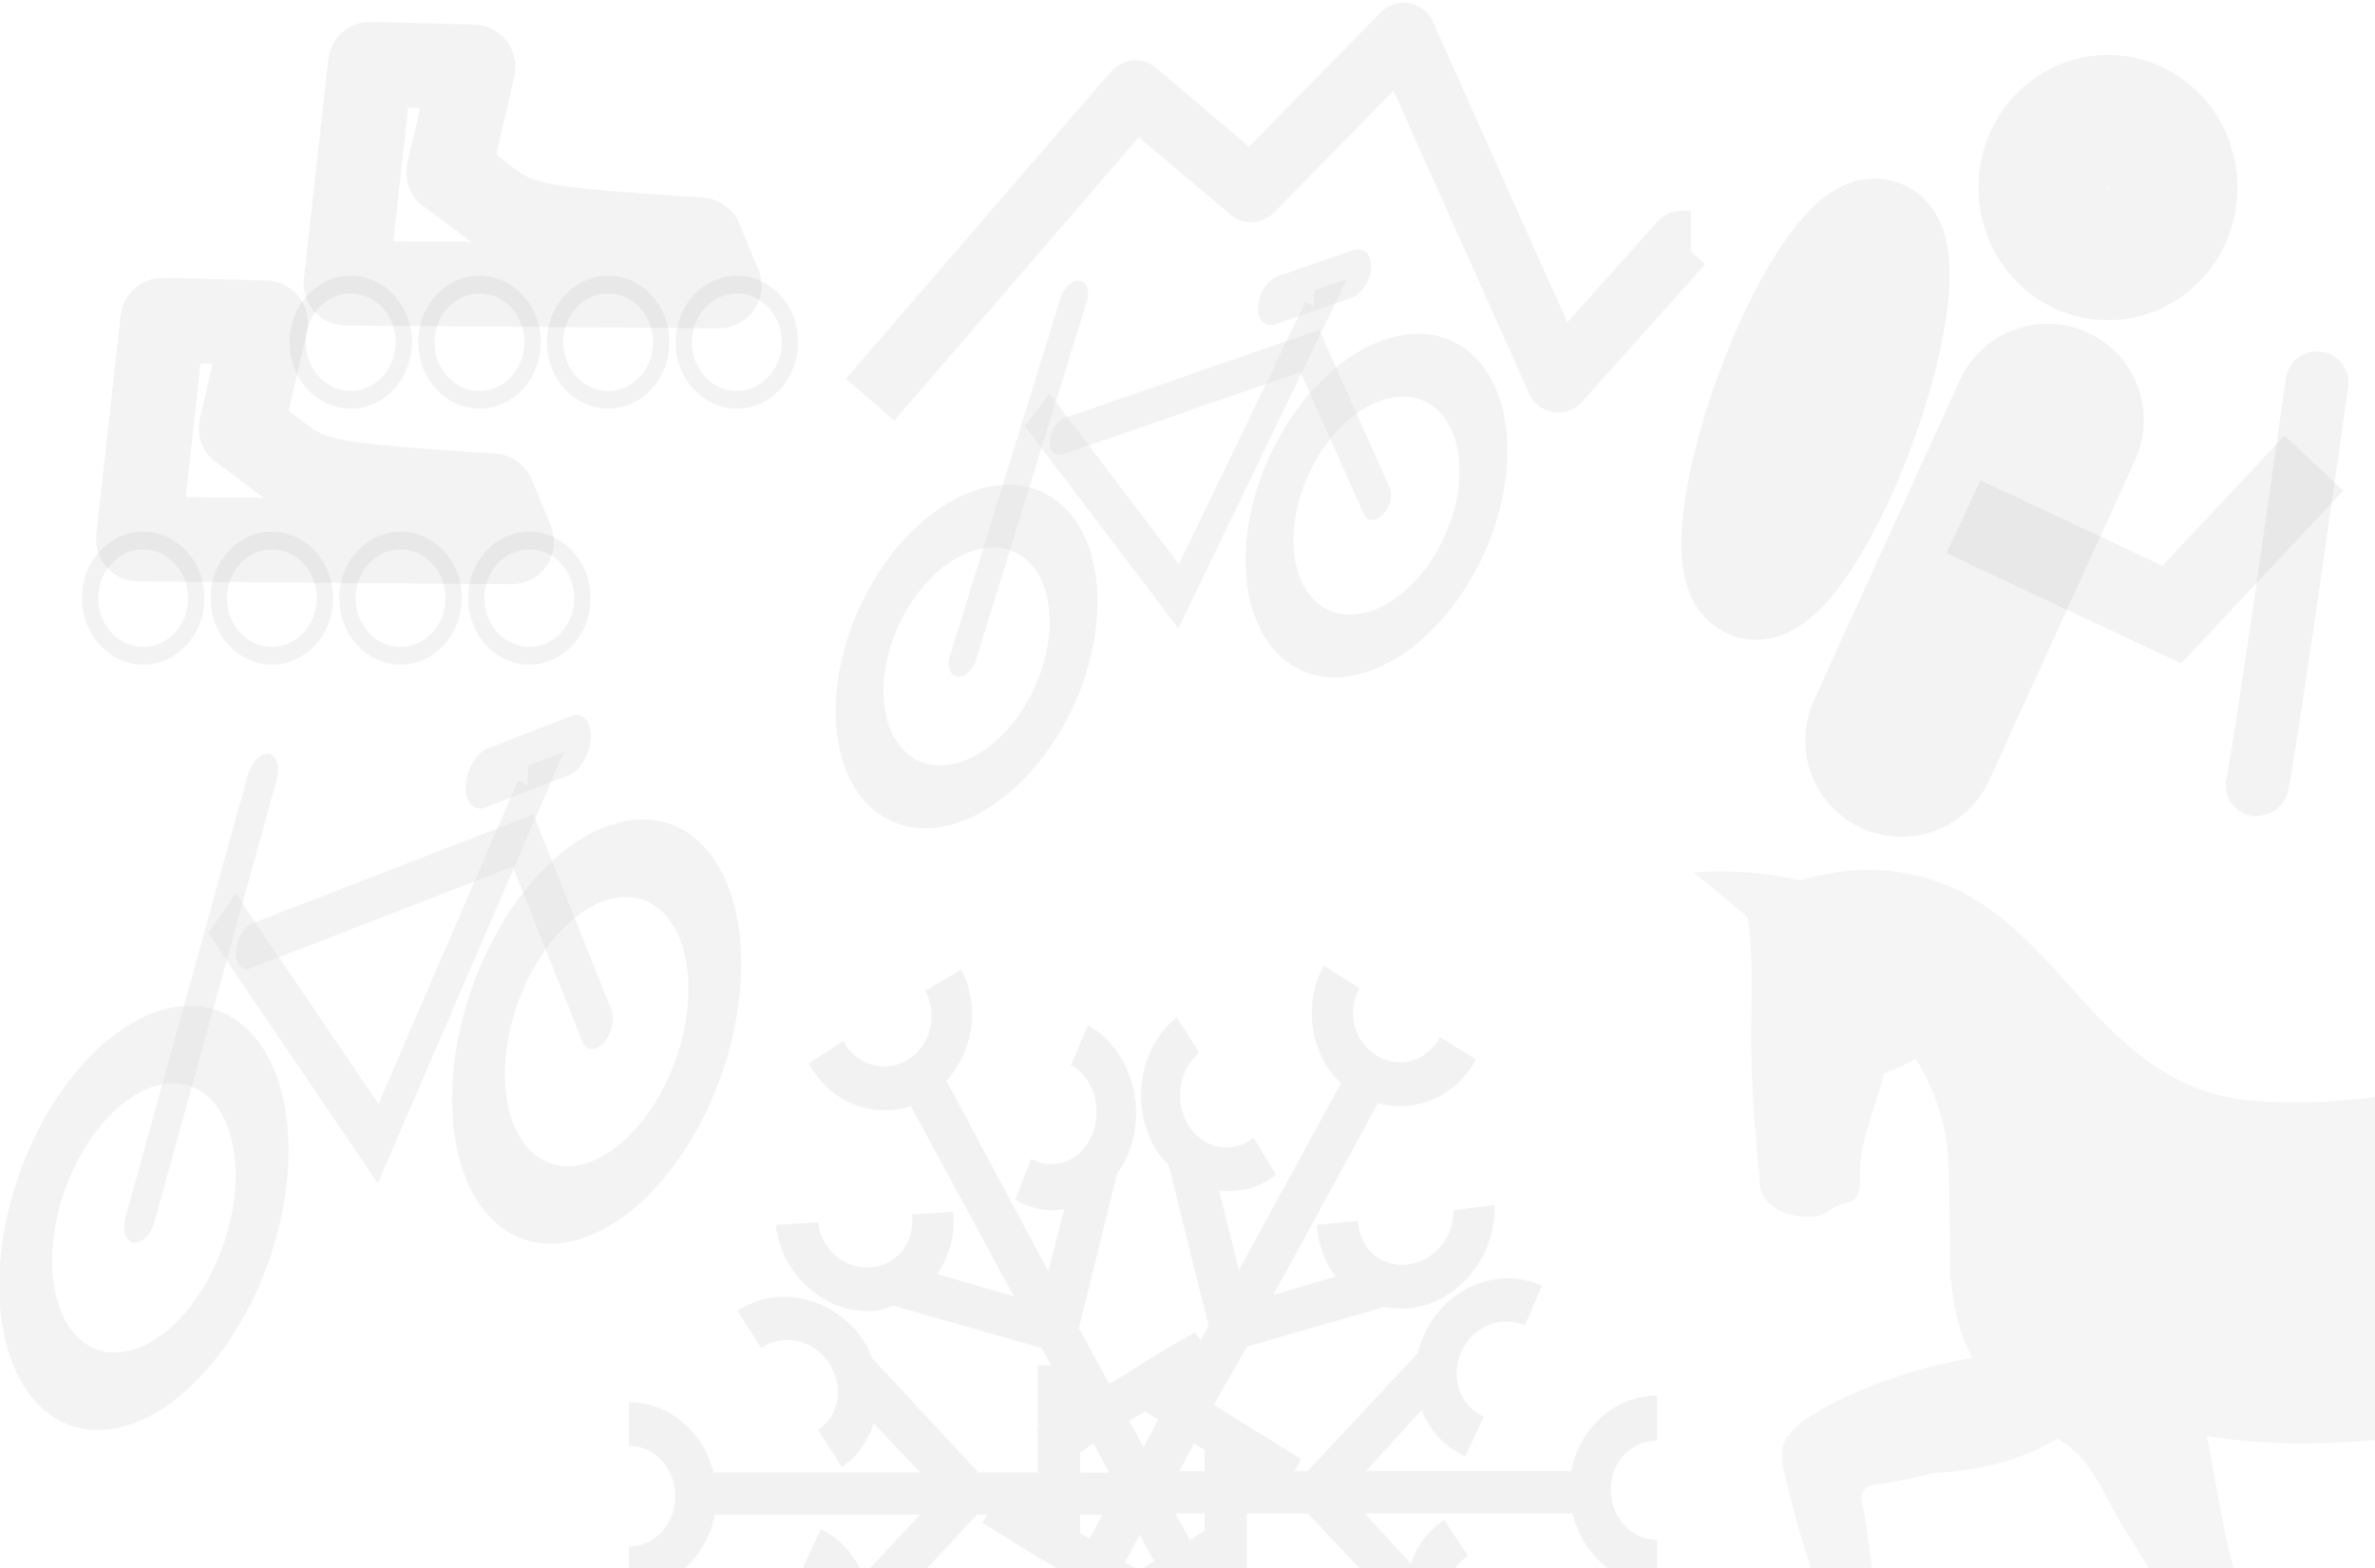 <?xml version="1.0" encoding="UTF-8" standalone="no"?>
<svg xmlns="http://www.w3.org/2000/svg" xmlns:osb="http://www.openswatchbook.org/uri/2009/osb" height="39.511" viewBox="0 0 56.076 37.041" width="59.814" version="1.1">
 <g transform="translate(-273.434 -534.278)">
  <g opacity=".123" stroke-opacity=".392" transform="matrix(1.246 -.483 -.071 1.766 125.334 342.949)" stroke="#000000" fill="none">
   <g>
    <g stroke-linecap="round">
     <circle stroke-linejoin="round" cx="130.726" cy="160.382" r="2.236"/>
     <circle stroke-linejoin="round" cx="130.726" transform="translate(8.571 -.149)" cy="160.382" r="2.236"/>
     <path d="m130.652 160.382c2.012-5.366 2.012-5.366 2.012-5.366" stroke-width="0.6"/>
    </g>
    <path d="m131.993 156.655 3.184 3.95 2.681-4.025h-0.084" stroke-width=".636"/>
    <path d="m132.59 157.251h5.143l1.565 2.907v0" stroke-linecap="round" stroke-width="0.6"/>
   </g>
   <path d="m136.982 156.208h1.58" stroke-linecap="round" stroke-width=".79px"/>
  </g>
  <g stroke="#000000" fill="none">
   <circle opacity=".123" stroke-linejoin="round" stroke-width="2.5" stroke-opacity=".407" cy="152.071" stroke-linecap="round" transform="matrix(1.233 0 0 1.263 153.06 346.641)" cx="137.993" r="1.23"/>
   <path opacity=".123" d="m319.794 546.482 4.919 2.31 3.354-3.577" stroke-opacity=".407" stroke-width="1.9"/>
   <g stroke-opacity=".407" stroke-linecap="round">
    <ellipse opacity=".123" stroke-linejoin="round" rx="1.081" cy="155.798" transform="matrix(.979 .361 -.347 .94 242.489 350.339)" ry="4.435" cx="130.615" stroke-width="2.5"/>
    <path opacity=".123" d="m328.141 543.32c-1.342 9.497-1.416 9.497-1.416 9.497" stroke-width="1.485"/>
    <path opacity=".123" d="m321.778 544.2c-3.319 7.27-3.446 7.565-3.446 7.565" stroke-width="4.549"/>
   </g>
   <path opacity=".123" stroke-linejoin="round" d="m293.978 543.717 6.261-7.258 2.736 2.311 3.599-3.672 3.652 8.165 2.907-3.251h0.224" stroke-opacity=".392" stroke-width="1.511"/>
  </g>
  <g opacity=".123" stroke-opacity=".392" transform="matrix(1.128 -.391 -.064 1.43 159.062 371.55)" stroke="#000000" fill="none">
   <g>
    <g stroke-linecap="round">
     <circle stroke-linejoin="round" cx="130.726" cy="160.382" r="2.236"/>
     <circle stroke-linejoin="round" cx="130.726" transform="translate(8.571 -.149)" cy="160.382" r="2.236"/>
     <path d="m130.652 160.382c2.012-5.366 2.012-5.366 2.012-5.366" stroke-width="0.6"/>
    </g>
    <path d="m131.993 156.655 3.184 3.95 2.681-4.025h-0.084" stroke-width=".636"/>
    <path d="m132.59 157.251h5.143l1.565 2.907v0" stroke-linecap="round" stroke-width="0.6"/>
   </g>
   <path d="m136.982 156.208h1.58" stroke-linecap="round" stroke-width=".79px"/>
  </g>
  <g stroke-linejoin="round" stroke-opacity=".392" stroke="#000000" fill="none">
   <g stroke-linecap="round" stroke-width=".5">
    <circle opacity=".123" cy="162.376" transform="matrix(.77 0 0 .836 177.174 412.658)" cx="129.403" r="1.628"/>
    <circle opacity=".123" cy="162.376" transform="matrix(.77 0 0 .836 180.213 412.658)" cx="129.403" r="1.628"/>
    <circle opacity=".123" cy="162.376" transform="matrix(.77 0 0 .836 183.252 412.658)" cx="129.403" r="1.628"/>
    <circle opacity=".123" cy="162.376" transform="matrix(.77 0 0 .836 186.291 412.658)" cx="129.403" r="1.628"/>
   </g>
   <path opacity=".123" d="m277.277 541.839-0.575 5.172 8.812 0.064-0.447-1.086c-5.016-0.319-4.193-0.383-5.939-1.596l0.575-2.49z" stroke-width="2"/>
   <g stroke-linecap="round" stroke-width=".5">
    <circle opacity=".123" cy="162.376" transform="matrix(.77 0 0 .836 182.075 406.613)" cx="129.403" r="1.628"/>
    <circle opacity=".123" cy="162.376" transform="matrix(.77 0 0 .836 185.114 406.613)" cx="129.403" r="1.628"/>
    <circle opacity=".123" cy="162.376" transform="matrix(.77 0 0 .836 188.153 406.613)" cx="129.403" r="1.628"/>
    <circle opacity=".123" cy="162.376" transform="matrix(.77 0 0 .836 191.192 406.613)" cx="129.403" r="1.628"/>
   </g>
   <path opacity=".123" d="m282.178 535.794-0.575 5.172 8.812 0.064-0.447-1.086c-5.016-0.319-4.193-0.383-5.939-1.596l0.575-2.49z" stroke-width="2"/>
  </g>
  <path opacity=".042" style="color:#000000" d="m317.572 554.82c-0.547 0-1.102 0.094-1.625 0.25-0.829-0.186-1.684-0.254-2.531-0.188 0.451 0.355 0.861 0.702 1.281 1.062 0.174 1.112 0.052 2.257 0.094 3.375-0.012 0.361 0.103 2.036 0.188 2.781-0.048 0.649 0.645 0.972 1.312 0.906 0.337-0.036 0.369-0.284 0.844-0.344 0.306-0.192 0.189-0.569 0.219-0.875 0.054-0.745 0.4-1.429 0.562-2.156 0.264-0.102 0.522-0.218 0.75-0.344 0.517 0.811 0.769 1.738 0.781 2.688 0.018 0.841 0.031 1.69 0.031 2.531 0.002 0.008 0.028 0.022 0.031 0.031 0.042 0.643 0.2 1.26 0.5 1.812-1.106 0.186-2.147 0.513-3.156 1-0.409 0.228-0.917 0.435-1.188 0.844-0.012 0-0.031-0.012-0.031 0-0.144 0.228-0.148 0.498-0.094 0.75 0.182 0.841 0.409 1.635 0.656 2.375h1.438c-0.075-0.495-0.12-0.989-0.219-1.5-0.078-0.21-0.01-0.397 0.219-0.469 0.493-0.06 0.963-0.155 1.438-0.281 1.022-0.048 2.054-0.278 2.938-0.812 0.787 0.427 1.073 1.273 1.5 2 0.222 0.348 0.453 0.705 0.656 1.062h2c-0.267-1.029-0.418-2.079-0.625-3.125 1.321 0.212 2.646 0.212 3.969 0.094v-8.094c-0.992 0.109-1.984 0.176-3.094 0.062-4.008-0.517-4.475-5.353-8.844-5.438z" fill="#000000"/>
  <path opacity=".057" style="color:#000000;text-indent:0;text-decoration-line:none;text-transform:none" d="m304.687 557.085c-0.498 0.924-0.313 2.096 0.406 2.781l-2.406 4.406-0.469-1.875c0.468 0.049 0.936-0.047 1.344-0.375l-0.531-0.875c-0.49 0.395-1.181 0.27-1.531-0.281-0.35-0.551-0.24-1.324 0.25-1.719l-0.531-0.844c-0.902 0.726-1.118 2.136-0.469 3.156 0.081 0.128 0.183 0.241 0.281 0.344l0.938 3.781-0.188 0.344-0.125-0.188-0.438 0.25-0.781 0.469-0.031 0.031-0.781 0.469-0.719-1.312 0.906-3.656c0.092-0.131 0.184-0.28 0.25-0.438 0.478-1.137 0.053-2.508-0.938-3.062l-0.406 0.938c0.539 0.301 0.758 1.042 0.5 1.656-0.258 0.614-0.899 0.864-1.438 0.562l-0.375 0.969c0.381 0.213 0.766 0.289 1.156 0.219l-0.375 1.469-2.406-4.5c0.629-0.695 0.815-1.75 0.344-2.625l-0.844 0.5c0.309 0.574 0.127 1.295-0.406 1.625-0.534 0.33-1.222 0.137-1.531-0.438l-0.812 0.531c0.493 0.914 1.499 1.306 2.406 1l2.438 4.5-1.812-0.531c0.28-0.411 0.437-0.92 0.375-1.469l-0.969 0.062c0.074 0.652-0.348 1.201-0.969 1.25-0.621 0.05-1.176-0.41-1.25-1.062l-1 0.062c0.136 1.199 1.194 2.123 2.344 2.031 0.157-0.013 0.294-0.078 0.438-0.125l3.5 1 0.219 0.406h-0.312v1.5l-0.031 0.031 0.031 0.062v0.938h-1.406l-2.5-2.688c-0.061-0.158-0.12-0.291-0.219-0.438-0.68-1.011-2.025-1.329-2.969-0.688l0.562 0.875c0.513-0.349 1.226-0.202 1.594 0.344 0.367 0.546 0.263 1.245-0.25 1.594l0.562 0.875c0.371-0.252 0.614-0.623 0.75-1.031l1.094 1.156h-4.875c-0.236-0.95-1.044-1.656-2-1.656v1.031c0.619 0 1.094 0.528 1.094 1.188 0 0.66-0.475 1.188-1.094 1.188v1.031c0.996 0 1.837-0.771 2.031-1.781h4.844l-1.344 1.438c-0.193-0.465-0.526-0.877-1-1.094l-0.438 0.938c0.564 0.257 0.802 0.962 0.531 1.562-0.27 0.6-0.936 0.882-1.5 0.625l-0.406 0.938c1.038 0.473 2.281-0.044 2.781-1.156 0.071-0.158 0.122-0.337 0.156-0.5l2.562-2.75h0.25l-0.125 0.188 0.406 0.25 0.906 0.562v0.031h0.062l0.688 0.406-0.781 1.406-3.312 0.969c-0.168-0.026-0.321-0.051-0.5-0.031-1.158 0.125-2.078 1.21-2.031 2.406l1-0.094c-0.026-0.65 0.437-1.214 1.062-1.281 0.625-0.068 1.131 0.381 1.156 1.031l1-0.094c-0.019-0.482-0.196-0.916-0.469-1.25l1.438-0.406-2.438 4.531c-0.876-0.233-1.842 0.158-2.312 1.031l0.844 0.5c0.309-0.574 0.998-0.767 1.531-0.438 0.534 0.33 0.716 1.051 0.406 1.625l0.812 0.531c0.491-0.91 0.318-2.061-0.375-2.75l2.375-4.438 0.469 1.875c-0.464-0.046-0.94 0.05-1.344 0.375l0.562 0.875c0.49-0.395 1.15-0.27 1.5 0.281 0.35 0.551 0.24 1.293-0.25 1.688l0.562 0.875c0.902-0.726 1.086-2.167 0.438-3.188-0.095-0.149-0.194-0.26-0.312-0.375l-0.906-3.719 0.188-0.375 0.156 0.219 0.406-0.25 1.594-1 0.719 1.344-0.906 3.75c-0.075 0.115-0.163 0.241-0.219 0.375-0.478 1.137-0.053 2.508 0.938 3.062l0.406-0.969c-0.539-0.301-0.758-1.011-0.5-1.625 0.258-0.614 0.868-0.864 1.406-0.562l0.406-0.969c-0.393-0.22-0.817-0.268-1.219-0.188l0.406-1.562 2.438 4.531c-0.633 0.695-0.817 1.779-0.344 2.656l0.844-0.5c-0.309-0.574-0.127-1.295 0.406-1.625 0.534-0.33 1.191-0.137 1.5 0.438l0.844-0.531c-0.498-0.924-1.524-1.324-2.438-1l-2.438-4.531 1.844 0.531c-0.29 0.414-0.438 0.942-0.375 1.5l0.969-0.062c-0.074-0.652 0.348-1.232 0.969-1.281 0.621-0.05 1.176 0.442 1.25 1.094l0.969-0.094c-0.136-1.199-1.163-2.092-2.312-2-0.179 0.014-0.371 0.036-0.531 0.094l-3.438-1-0.188-0.344h0.312v-2.531h1.438l2.531 2.688c0.061 0.155 0.122 0.325 0.219 0.469 0.68 1.011 1.994 1.298 2.938 0.656l-0.562-0.844c-0.513 0.349-1.226 0.171-1.594-0.375-0.367-0.546-0.263-1.245 0.25-1.594l-0.562-0.844c-0.382 0.26-0.648 0.608-0.781 1.031l-1.094-1.188h4.906c0.229 0.961 1.037 1.688 2 1.688v-1.062c-0.619 0-1.094-0.528-1.094-1.188 0-0.66 0.475-1.156 1.094-1.156v-1.062c-0.996 0-1.837 0.771-2.031 1.781h-4.844l1.312-1.438c0.189 0.482 0.544 0.871 1.031 1.094l0.438-0.938c-0.564-0.257-0.802-0.931-0.531-1.531 0.27-0.6 0.936-0.882 1.5-0.625l0.406-0.938c-1.038-0.473-2.281 0.044-2.781 1.156-0.067 0.149-0.122 0.284-0.156 0.438l-2.594 2.781h-0.312l0.156-0.281-0.406-0.25-1.656-1.031 0.781-1.375 3.25-0.938c0.186 0.035 0.394 0.053 0.594 0.031 1.158-0.125 2.047-1.241 2-2.438l-0.969 0.125c0.026 0.65-0.469 1.214-1.094 1.281-0.625 0.068-1.131-0.381-1.156-1.031l-0.969 0.094c0.018 0.466 0.18 0.889 0.438 1.219l-1.469 0.438 2.469-4.531c0.881 0.244 1.838-0.151 2.312-1.031l-0.844-0.531c-0.309 0.574-0.966 0.767-1.5 0.438-0.534-0.33-0.716-1.02-0.406-1.594l-0.844-0.531zm-4.219 10.531 0.312 0.188-0.344 0.656-0.344-0.625zm-1.219 0.75 0.375 0.688h-0.688v-0.469zm2.375 0 0.25 0.156v0.5h-0.594zm-0.438 1.656h0.688v0.406l-0.344 0.219zm-2.25 0.031h0.531l-0.312 0.562-0.219-0.125zm1.406 0.469 0.344 0.625-0.344 0.219-0.344-0.188z" fill="#222222"/>
 </g>
</svg>
